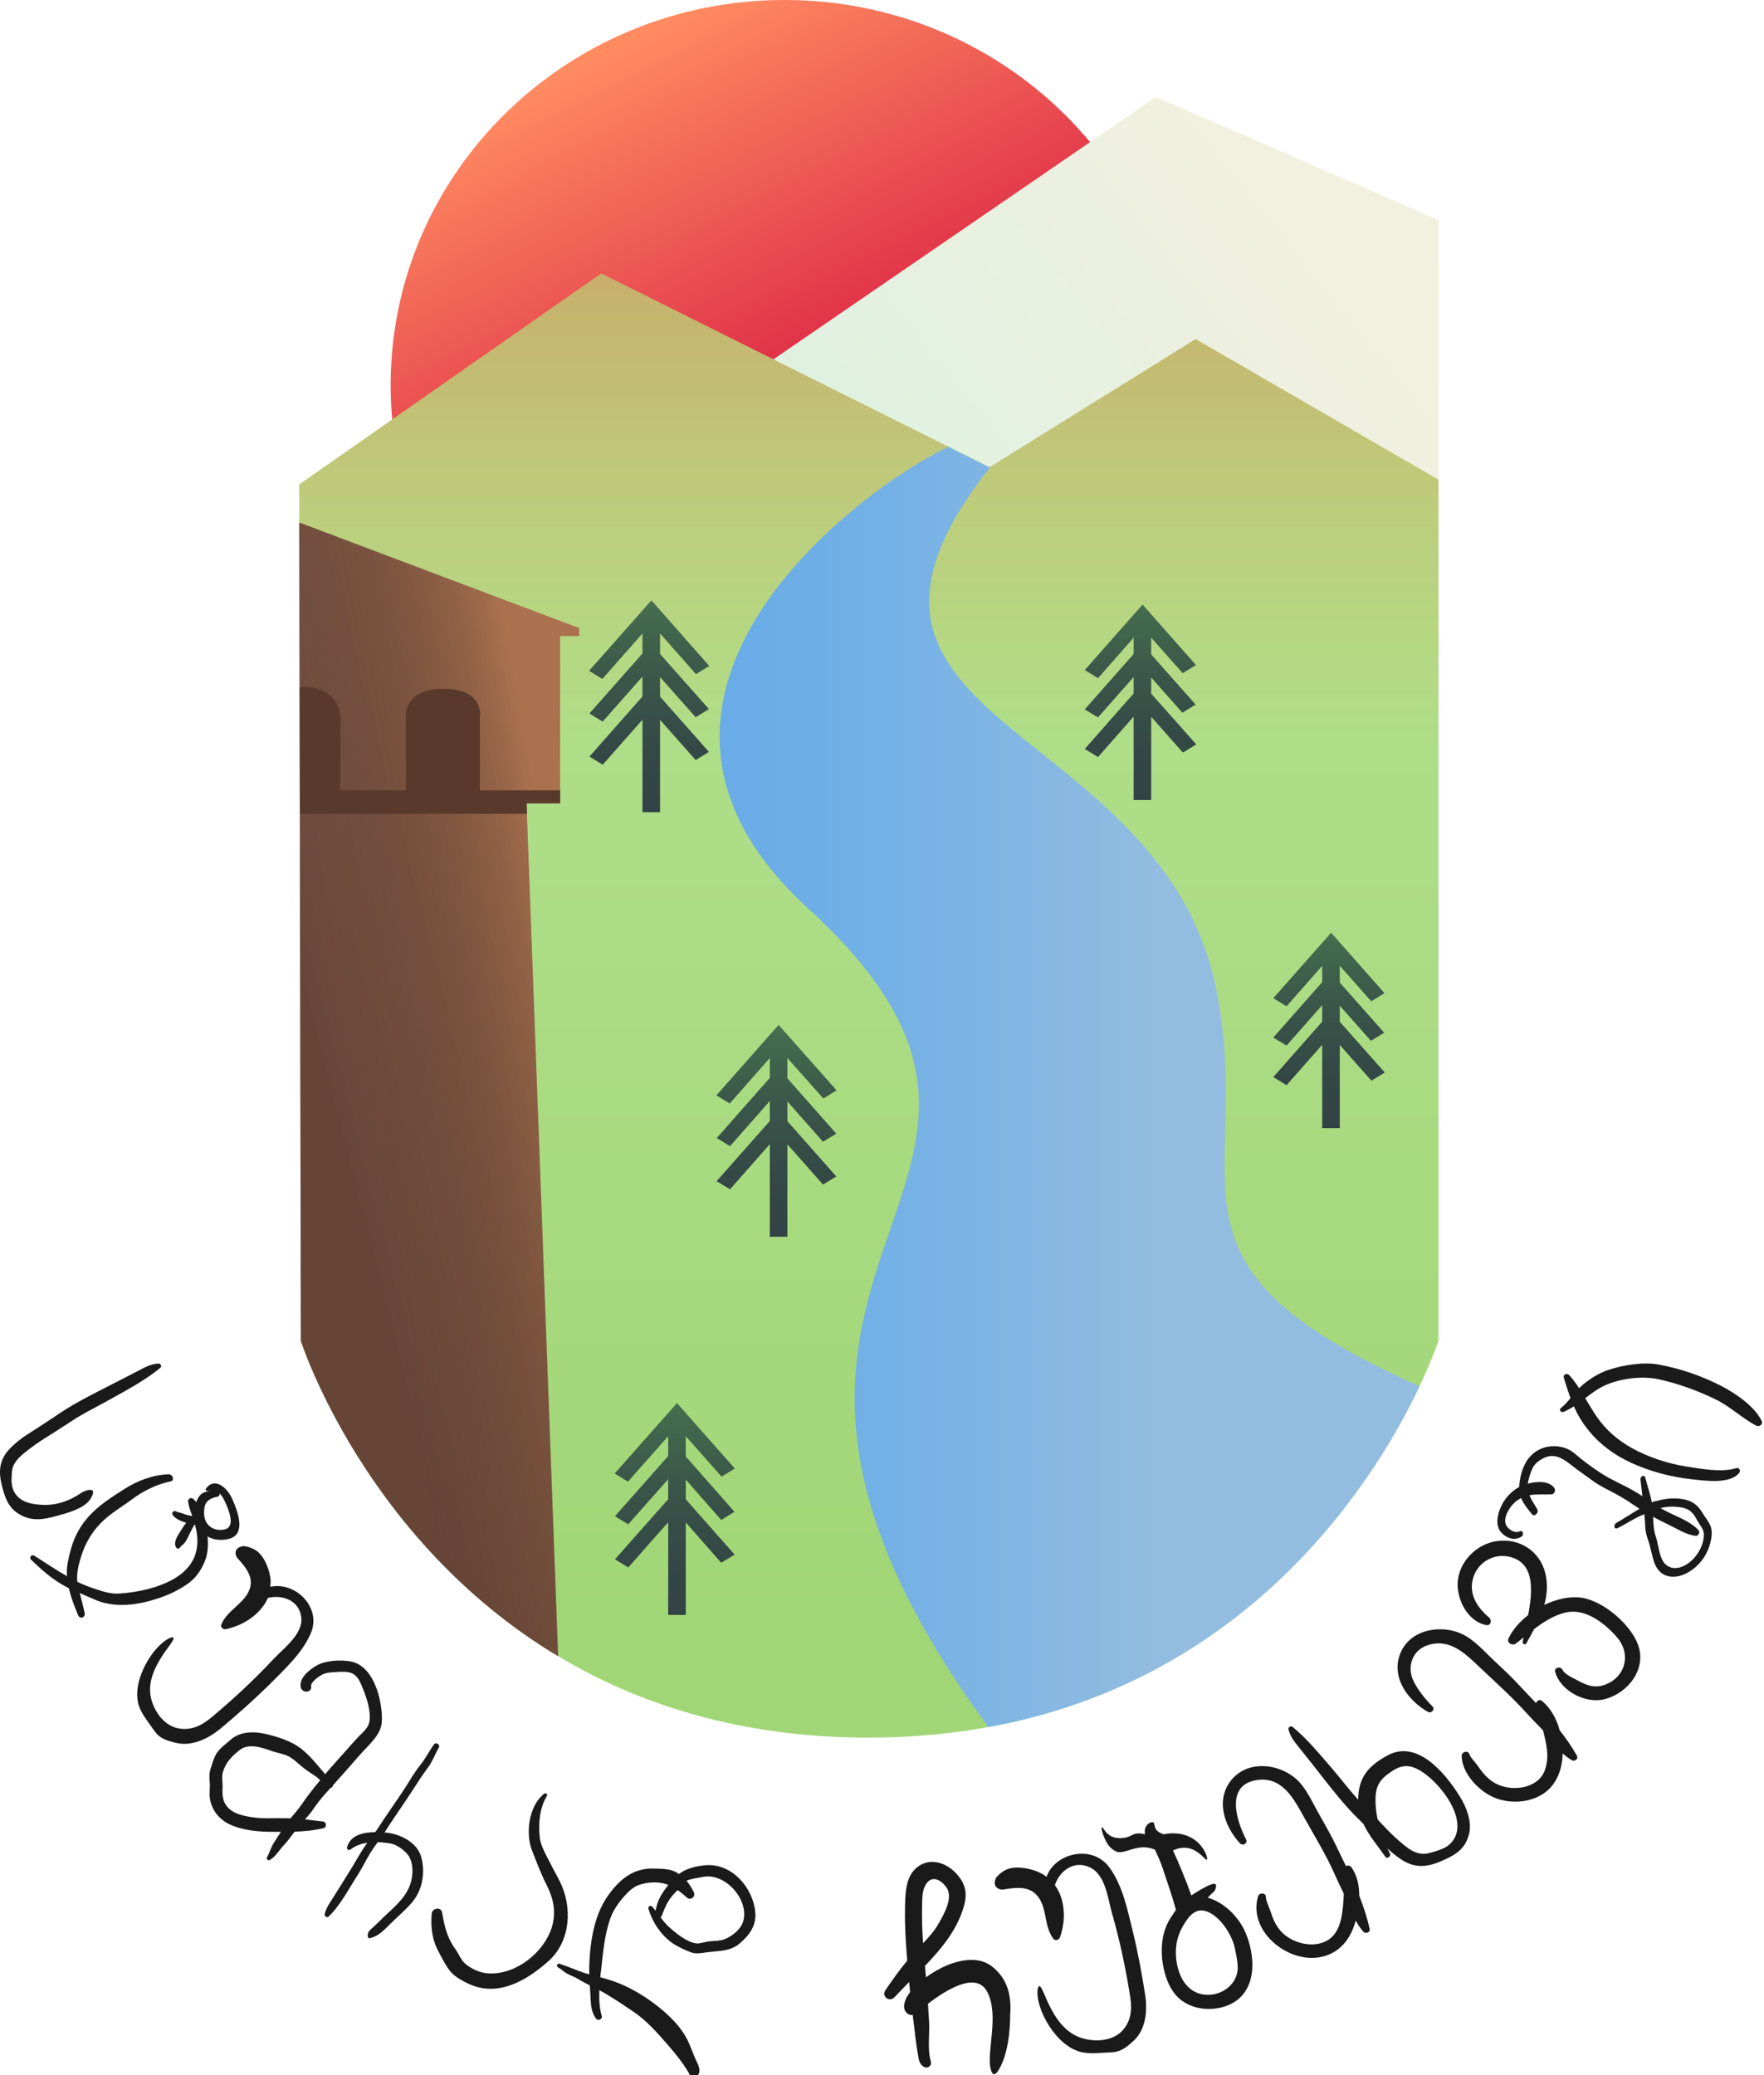 <svg width="136" height="160" viewBox="0 0 136 160" fill="none" xmlns="http://www.w3.org/2000/svg">
<g clip-path="url(#clip0)">
<path d="M60.485 59.398C77.256 59.398 90.851 46.101 90.851 29.699C90.851 13.297 77.256 0 60.485 0C43.714 0 30.119 13.297 30.119 29.699C30.119 46.101 43.714 59.398 60.485 59.398Z" fill="url(#paint0_linear)"/>
<path d="M59.623 27.711L89.127 7.47L110.931 16.988L110.906 38.132L78.902 40.843L61.532 32.891L59.623 27.711Z" fill="#F2F0DF"/>
<path opacity="0.11" d="M59.623 27.711L89.127 7.47L110.931 16.988L110.906 38.132L78.902 40.843L61.532 32.891L59.623 27.711Z" fill="url(#paint1_linear)"/>
<path d="M110.906 103.373V36.988L92.181 26.144L76.29 36.024L46.355 21.084L23.072 37.349L23.195 103.373C23.195 103.373 32.927 133.976 66.927 133.976C100.927 133.976 110.906 103.373 110.906 103.373Z" fill="url(#paint2_linear)"/>
<path opacity="0.29" d="M110.906 103.373V36.988L92.181 26.144L76.29 36.024L46.355 21.084L23.072 37.349L23.195 103.373C23.195 103.373 32.927 133.976 66.927 133.976C100.927 133.976 110.906 103.373 110.906 103.373Z" fill="url(#paint3_linear)"/>
<path d="M88.755 52.241L91.158 54.952L92.18 54.325L88.755 50.458V49.169L91.182 51.903L92.205 51.277L88.09 46.614L83.631 51.663L84.653 52.289L87.4 49.169V50.422L83.631 54.699L84.653 55.313L87.4 52.205V53.47L83.631 57.747L84.653 58.373L87.4 55.253V61.687H88.755V55.265L91.195 58.024L92.229 57.397L88.755 53.482V52.241Z" fill="url(#paint4_linear)"/>
<path d="M103.293 77.541L105.695 80.252L106.717 79.626L103.293 75.758V74.469L105.719 77.204L106.742 76.578L102.627 71.915L98.168 76.963L99.19 77.59L101.938 74.469V75.722L98.168 79.999L99.19 80.614L101.938 77.505V78.77L98.168 83.048L99.19 83.674L101.938 80.554V86.987H103.293V80.566L105.732 83.325L106.767 82.698L103.293 78.782V77.541Z" fill="url(#paint5_linear)"/>
<path d="M49.532 62.626H50.888V55.506L53.635 58.602L54.657 57.976L50.888 53.711V52.205L53.635 55.301L54.657 54.675L50.888 50.422V48.843L53.659 51.976L54.682 51.349L50.222 46.289L45.418 51.723L46.44 52.349L49.532 48.843V50.385L45.443 55.012L46.465 55.639L49.532 52.169V53.699L45.443 58.337L46.465 58.964L49.532 55.494V62.626Z" fill="url(#paint6_linear)"/>
<path d="M59.351 95.361H60.706V88.228L63.453 91.337L64.475 90.71L60.706 86.445V84.927L63.453 88.035L64.475 87.409L60.706 83.144V81.578L63.478 84.698L64.5 84.072L60.028 79.023L55.236 84.457L56.259 85.084L59.351 81.578V83.108L55.261 87.746L56.283 88.373L59.351 84.891V86.433L55.249 91.072L56.283 91.698L59.351 88.216V95.361Z" fill="url(#paint7_linear)"/>
<path d="M51.516 124.518H52.871V117.385L55.605 120.494L56.64 119.867L52.871 115.602V114.084L55.605 117.193L56.628 116.566L52.871 112.301V110.735L55.63 113.855L56.652 113.229L52.193 108.181L47.389 113.614L48.411 114.241L51.516 110.735V112.265L47.413 116.904L48.436 117.53L51.516 114.048V115.59L47.413 120.229L48.436 120.855L51.516 117.373V124.518Z" fill="url(#paint8_linear)"/>
<path d="M109.452 106.879C88.129 97.433 96.715 91.518 93.82 76.518C89.718 55.289 60.436 56.156 76.327 36.036C76.34 36.024 76.352 36.012 76.352 35.999L76.29 36.036L73.1 34.445C65.29 38.265 44.963 54.18 62.271 70.012C86.256 91.939 49.386 96.698 76.192 133.144C76.192 133.156 76.204 133.156 76.204 133.168C96.579 129.433 106.114 113.915 109.452 106.879Z" fill="url(#paint9_linear)"/>
<path d="M43.177 49.036H44.655V48.434L23.072 40.289L23.195 103.385C23.195 103.385 28.086 118.747 43.029 127.699L40.59 61.928H43.177V49.036Z" fill="#875A48"/>
<path opacity="0.28" d="M43.177 49.036H44.655V48.434L23.072 40.289L23.195 103.385C23.195 103.385 28.086 118.747 43.029 127.699L40.59 61.928H43.177V49.036Z" fill="url(#paint10_linear)"/>
<path opacity="0.37" d="M43.177 49.036H44.655V48.434L23.072 40.289L23.195 103.385C23.195 103.385 28.086 118.747 43.029 127.699L40.59 61.928H43.177V49.036Z" fill="url(#paint11_linear)"/>
<path d="M23.122 62.747H40.627L40.602 61.94H43.189V60.94H36.993V55.337C36.993 55.337 37.412 53.108 34.209 53.108C31.006 53.108 31.289 55.337 31.289 55.337V60.94H26.226L26.251 55.337C26.251 55.337 26.238 52.964 23.393 52.964C23.294 52.964 23.208 52.976 23.109 53.012L23.122 62.747Z" fill="#59392B"/>
<path d="M123.964 105.638C123.262 105.879 122.596 106.301 122.03 106.771C121.931 106.855 121.833 106.952 121.746 107.036C121.512 106.675 121.254 106.325 120.97 106.012C120.823 105.855 120.49 105.976 120.564 106.205C120.724 106.771 120.896 107.289 121.081 107.807C120.847 108.084 120.613 108.349 120.342 108.566C120.17 108.699 120.354 108.952 120.539 108.867C120.823 108.747 121.081 108.602 121.34 108.434C121.623 109.072 121.981 109.687 122.473 110.289C123.373 111.397 124.481 112.205 125.799 112.807C127.265 113.47 128.854 113.891 130.456 114.06C131.478 114.169 133.425 114.458 134.115 113.53C134.213 113.385 134.078 113.144 133.893 113.193C132.747 113.554 131.158 113.253 130 113.072C128.596 112.855 127.105 112.361 125.849 111.675C124.728 111.048 123.828 110.277 123.102 109.229C122.794 108.783 122.51 108.289 122.215 107.807C122.707 107.434 123.212 107.048 123.791 106.795C124.949 106.277 126.625 106.072 127.881 106.349C129.396 106.675 130.924 107.241 132.304 107.916C133.425 108.47 134.299 109.337 135.383 109.916C135.63 110.048 135.95 109.831 135.815 109.554C135.285 108.446 133.844 107.458 132.76 106.891C131.257 106.108 129.569 105.518 127.894 105.217C126.699 104.988 125.097 105.253 123.964 105.638Z" fill="#1A1A1A"/>
<path d="M127.352 115.843C127.339 115.843 127.339 115.831 127.352 115.843C127.228 115.18 127.007 114.566 126.846 113.927C126.785 113.686 126.44 113.819 126.477 114.084C126.526 114.518 126.575 114.939 126.625 115.361C126.415 115.229 126.206 115.084 125.984 114.964C125.159 114.482 124.272 114.132 123.471 113.614C122.757 113.156 122.03 112.614 121.389 112.06C120.478 111.277 118.642 111.192 117.694 112.662C117.373 113.156 117.139 114.024 117.127 114.65C116.486 115 115.957 115.578 115.661 116.313C115.39 116.976 115.328 117.71 115.747 118.168C116.129 118.578 116.733 118.831 117.299 118.482C117.533 118.337 117.41 117.951 117.164 118.072C116.782 118.265 116.252 117.903 116.104 117.566C115.883 117.036 116.339 116.265 116.745 115.879C116.917 115.723 117.09 115.602 117.275 115.506C117.472 115.988 117.829 116.397 118.125 116.771C118.285 116.976 118.654 116.638 118.531 116.397C118.359 116.072 118.075 115.686 117.915 115.289C118.482 115.18 119.073 115.253 119.628 115.217C119.862 115.204 119.948 114.879 119.837 114.735C119.443 114.18 118.531 114.192 117.792 114.397C117.841 114.012 118.002 113.542 118.149 113.217C118.322 112.819 118.802 112.494 119.16 112.361C119.96 112.048 120.613 112.554 121.143 112.964C121.673 113.385 122.239 113.759 122.769 114.156C123.336 114.578 123.989 114.867 124.604 115.204C125.233 115.542 125.812 115.939 126.403 116.337C125.812 116.674 125.233 117.072 124.617 117.421C124.383 117.554 124.432 117.951 124.691 117.831C125.405 117.494 126.046 117.024 126.773 116.747C126.81 117.084 126.834 117.409 126.846 117.747C126.859 118.144 126.97 118.482 127.093 118.831C127.278 119.385 127.364 120 127.561 120.53C128.214 122.241 130.333 121.674 131.38 120.072C131.786 119.457 132.107 118.409 131.91 117.759C131.786 117.361 131.454 116.988 131.257 116.65C131.035 116.277 130.752 115.964 130.37 115.783C129.643 115.445 128.608 115.47 127.758 115.723C127.61 115.735 127.475 115.783 127.352 115.843ZM130.394 116.578C130.678 116.831 130.825 117.204 131.035 117.53C131.244 117.843 131.404 118.048 131.355 118.506C131.306 119.048 131.084 119.53 130.739 119.976C130.123 120.759 129.15 121.204 128.473 120.674C127.918 120.241 127.894 119.18 127.66 118.482C127.487 117.988 127.475 117.482 127.45 116.951C127.832 117.168 128.238 117.361 128.633 117.554C129.286 117.867 129.975 118.325 130.727 118.421C130.924 118.445 131.096 118.156 130.961 118C130.32 117.277 129.224 116.927 128.386 116.482C128.263 116.421 128.14 116.349 128.017 116.277C128.399 116.18 128.768 116.144 129.199 116.18C129.643 116.204 130.086 116.289 130.394 116.578Z" fill="#1A1A1A"/>
<path d="M76.438 151.59C75.317 150.735 73.617 151.18 72.46 151.795C72.151 151.951 71.77 152.18 71.388 152.458C71.363 152.168 71.338 151.879 71.314 151.578C72.558 150.277 73.704 148.903 74.246 147.205C74.603 146.096 74.529 145.313 73.691 144.421C72.891 143.578 71.634 143.192 70.661 144.012C69.762 144.771 69.799 146.156 69.774 147.192C69.749 148.494 69.836 149.867 69.946 151.168C69.343 151.903 68.801 152.662 68.259 153.458C67.939 153.927 68.579 154.409 68.961 154C69.331 153.602 69.712 153.217 70.094 152.819C70.119 153.084 70.144 153.337 70.168 153.602C69.885 153.964 69.7 154.349 69.7 154.735C69.7 155.084 70.02 155.433 70.365 155.349C70.378 155.445 70.39 155.554 70.402 155.65C70.525 156.554 70.599 157.445 70.76 158.349C70.833 158.735 70.833 159.108 71.203 159.349C71.523 159.554 71.88 159.253 71.757 158.939C71.757 158.939 71.757 158.939 71.77 158.939C71.486 158.06 71.683 156.855 71.634 155.939C71.597 155.458 71.573 154.976 71.548 154.494C72.989 153.397 75.256 151.988 76.106 153.566C77.067 155.373 76.044 158.204 76.377 159.518C76.401 159.614 76.475 159.903 76.623 159.927C76.796 159.951 76.981 159.638 77.042 159.518C77.941 157.964 77.88 155.361 77.88 155.361C78.003 153.879 77.67 152.518 76.438 151.59ZM71.092 146.964C71.104 146.482 71.08 145.867 71.314 145.421C71.733 144.59 72.422 144.819 72.928 145.47C73.531 146.241 72.841 147.458 72.422 148.217C72.102 148.807 71.646 149.325 71.166 149.831C71.104 148.867 71.067 147.915 71.092 146.964Z" fill="#1A1A1A"/>
<path d="M85.541 144C84.223 142.169 81.328 142.867 80.687 144.711C80.564 144.614 80.428 144.518 80.281 144.446C79.615 144.084 78.433 143.843 77.694 144.108C77.435 144.205 77.263 144.337 77.053 144.506C77.028 144.53 76.979 144.59 76.942 144.626C76.881 144.687 76.807 144.759 76.794 144.771C76.745 144.903 76.708 145 76.696 145.144C76.659 145.518 77.041 145.747 77.373 145.687C78.347 145.53 79.455 145.361 80.108 146.349C80.736 147.301 80.502 148.554 81.217 149.494C81.365 149.675 81.648 149.566 81.722 149.373C82.19 148.06 82.141 146.47 81.328 145.349C81.697 144.241 82.818 143.385 84.062 144C85.245 144.578 85.418 146.422 85.726 147.494C86.341 149.638 86.797 151.795 87.142 154C87.29 154.988 87.192 155.903 86.477 156.626C85.627 157.482 84.062 157.47 83.028 157C81.882 156.482 81.266 155.325 80.983 154.783C80.564 154.012 80.318 153.108 80.121 153.144C80.034 153.156 80.01 153.349 79.997 153.409C79.825 154.879 81.439 157.891 83.508 158.253C84.186 158.373 84.999 158.265 85.676 158.241C86.44 158.217 86.871 157.831 87.401 157.349C88.325 156.506 88.473 155.084 88.3 153.891C88.041 152.205 87.734 150.542 87.327 148.879C86.921 147.241 86.563 145.409 85.541 144Z" fill="#1A1A1A"/>
<path d="M95.913 148.771C95.396 147.711 94.3 146.639 93.117 146.325C93.154 146.277 93.216 146.205 93.29 146.133C93.487 145.928 93.573 145.892 93.647 145.783C93.745 145.627 93.794 145.374 93.721 145.289C93.61 145.169 93.166 145.289 91.848 146.145C91.639 145.554 91.405 144.94 91.146 144.313C90.912 143.747 90.678 143.193 90.431 142.675C90.727 142.542 91.109 142.422 91.528 142.482C92.439 142.615 92.932 143.47 93.043 143.386C93.154 143.301 92.883 142.458 92.181 141.916C91.565 141.434 90.875 141.374 90.653 141.362C90.259 141.337 89.926 141.386 89.717 141.434C89.286 141.289 89.126 141.096 89.064 140.94C88.99 140.747 89.027 140.578 88.916 140.518C88.793 140.446 88.584 140.566 88.485 140.663C88.189 140.928 88.263 141.374 88.276 141.434C88.153 141.398 87.98 141.362 87.771 141.362C87.389 141.374 87.253 141.542 86.908 141.651C86.871 141.663 86.231 141.855 85.689 141.59C85.171 141.337 85.061 140.855 84.962 140.892C84.826 140.952 85.171 141.928 85.492 142.313C85.615 142.47 85.763 142.578 85.763 142.578C85.763 142.578 85.923 142.699 86.095 142.771C86.563 142.952 87.302 142.446 88.14 142.434C88.35 142.434 88.658 142.458 89.04 142.615C89.286 143.121 89.508 143.639 89.68 144.169C90.025 145.181 90.37 146.217 90.665 147.253C90.53 147.446 90.394 147.651 90.271 147.843C89.655 148.783 89.495 149.904 89.594 150.988C89.692 152.06 90.087 153.398 90.961 154.133C91.971 154.976 93.45 155.096 94.644 154.627C97.034 153.687 96.837 150.675 95.913 148.771ZM95.224 150.301C95.322 150.819 95.495 151.53 95.396 152.048C95.211 153.109 94.176 153.819 93.117 153.807C91.084 153.795 90.444 151.422 90.715 149.819C90.85 149.06 91.208 148.41 91.663 147.819C91.984 147.446 92.279 147.349 92.464 147.313C93.61 147.157 94.965 148.916 95.224 150.301Z" fill="#1A1A1A"/>
<path d="M104.204 143.988C104.105 143.843 103.896 143.795 103.773 143.892C103.489 143.301 103.206 142.723 102.935 142.157C102.467 141.193 101.925 140.313 101.42 139.373C101.013 138.614 100.558 137.699 99.88 137.12C98.5 135.952 96.221 135.735 94.977 137.193C93.684 138.723 94.361 140.795 95.605 142.133C95.815 142.361 96.221 142.12 96.073 141.831C95.322 140.386 94.46 137.639 96.874 137.253C98.833 136.94 99.732 138.663 100.508 140.06C101.346 141.566 102.257 143.036 102.947 144.614C103.157 145.084 103.379 145.542 103.6 146C103.6 146.06 103.6 146.12 103.6 146.181C103.526 147.241 103.477 148.831 102.467 149.53C101.383 150.277 99.732 149.88 98.858 149.012C98.402 148.566 98.155 148.012 97.971 147.422C97.909 147.217 97.576 146.494 97.601 146.277C97.613 146.133 97.502 146.012 97.355 146C97.342 146 97.33 146 97.318 146C97.182 145.988 97.034 146.072 96.997 146.205C96.147 149 99.584 151.663 102.208 150.795C103.502 150.373 104.192 149.301 104.524 148.084C104.684 148.386 104.869 148.675 105.128 148.952C105.3 149.133 105.645 149 105.596 148.735C105.411 147.867 105.128 147.012 104.795 146.169C104.795 145.398 104.647 144.639 104.204 143.988Z" fill="#1A1A1A"/>
<path d="M118.863 131.132C118.703 131 118.469 131.144 118.432 131.325C117.94 130.795 117.434 130.277 116.954 129.759C116.24 128.988 115.451 128.313 114.7 127.566C114.121 126.988 113.406 126.289 112.642 125.951C111.078 125.277 108.947 125.614 108.097 127.192C107.099 129.072 108.392 131.024 110.08 131.988C110.351 132.144 110.671 131.795 110.437 131.566C109.871 131 109.329 130.325 108.971 129.602C108.454 128.53 108.873 127.228 110.092 126.843C111.817 126.301 113 127.53 114.121 128.59C115.328 129.735 116.572 130.843 117.693 132.084C118.1 132.542 118.555 132.975 118.974 133.433C118.974 133.445 118.974 133.445 118.974 133.457C119.233 134.506 119.492 135.518 119.073 136.566C118.543 137.879 116.683 138.144 115.463 137.59C114.761 137.277 114.318 136.71 113.899 136.108C113.763 135.915 113.332 135.457 113.295 135.277C113.271 135.132 113.111 135.048 112.975 135.072C112.963 135.072 112.95 135.072 112.938 135.084C112.803 135.108 112.692 135.241 112.692 135.373C112.704 136.722 113.997 138.096 115.205 138.602C116.461 139.12 118.075 139.012 119.171 138.168C120.046 137.494 120.453 136.373 120.477 135.192C120.674 135.385 120.908 135.554 121.192 135.722C121.413 135.843 121.709 135.614 121.574 135.373C121.192 134.686 120.736 134.036 120.243 133.409C120.009 132.494 119.516 131.662 118.863 131.132Z" fill="#1A1A1A"/>
<path d="M106.976 135.349C105.461 136.181 104.734 137.048 104.709 138.759C104.007 137.988 103.354 137.12 102.689 136.349C101.728 135.241 100.792 134.084 99.646 133.145C99.511 133.036 99.301 133.193 99.338 133.337C99.474 133.916 99.819 134.313 100.188 134.783C100.817 135.554 101.432 136.337 102.036 137.12C102.898 138.217 103.798 139.349 104.808 140.325C104.906 140.422 105.017 140.53 105.116 140.626C105.535 141.53 106.2 142.289 106.804 143.157C106.939 143.361 107.272 143.133 107.161 142.928C107.099 142.795 107.038 142.663 106.976 142.53C107.272 142.807 107.592 143.072 107.925 143.301C108.959 144.024 109.883 144.012 111.017 143.542C112.101 143.084 112.988 142.626 113.271 141.361C113.48 140.398 113.049 139.313 112.544 138.506C111.46 136.771 109.292 134.084 106.976 135.349ZM111.633 142.313C111.312 142.566 110.487 142.819 110.068 142.904C109.144 143.084 108.467 142.458 107.826 141.904C107.247 141.41 106.73 140.843 106.212 140.289C106.089 139.711 106.027 139.132 106.052 138.566C106.101 137.542 106.508 137.096 107.37 136.53C107.961 136.145 108.516 136.048 109.193 136.361C110.906 137.157 113.702 140.687 111.633 142.313Z" fill="#1A1A1A"/>
<path d="M119.06 123.747C119.282 122.951 119.343 122.132 119.134 121.277C118.715 119.614 117.175 118.59 115.438 118.819C113.849 119.024 112.469 120.409 112.383 122.024C112.309 123.361 113.184 125.048 114.601 125.301C114.958 125.361 115.032 124.903 114.81 124.723C113.985 124.036 113.295 123.06 113.517 121.915C113.763 120.566 115.081 119.698 116.436 120.048C118.333 120.53 118.173 122.662 117.816 124.53C117.151 125.048 116.609 125.674 116.301 126.337C116.14 126.674 116.609 126.927 116.867 126.723C117.064 126.578 117.261 126.421 117.459 126.253C117.434 126.385 117.409 126.518 117.397 126.626C117.385 126.759 117.594 126.843 117.668 126.723C117.877 126.361 118.075 125.988 118.272 125.614C119.048 125.024 119.885 124.494 120.797 124.313C122.3 124.012 123.766 125.205 124.677 126.253C125.774 127.53 125.343 129.361 123.655 129.927C122.854 130.192 122.214 129.891 121.511 129.506C121.191 129.337 120.625 129.084 120.452 128.735C120.317 128.445 119.799 128.578 119.898 128.903C120.304 130.373 122.226 131.397 123.717 131.012C125.54 130.542 126.981 128.662 126.279 126.795C125.712 125.253 123.63 123.445 121.943 123.192C121.031 123.06 120.009 123.289 119.06 123.747Z" fill="#1A1A1A"/>
<path d="M32.472 143.168C32.152 142.048 30.846 141.397 29.75 141.301C29.713 141.301 29.688 141.301 29.651 141.289C30.329 140.192 31.093 139.156 31.795 138.06C32.189 137.445 32.571 136.855 33.002 136.277C33.359 135.795 33.532 135.265 33.827 134.759C33.975 134.506 33.606 134.289 33.445 134.518C33.076 135.036 32.805 135.59 32.398 136.096C31.98 136.614 31.647 137.192 31.29 137.759C30.575 138.867 29.811 139.915 29.097 141.024C29.048 141.108 28.986 141.192 28.924 141.265C28 141.277 27.015 141.481 26.756 142.433C26.719 142.59 26.904 142.698 27.027 142.602C27.384 142.313 27.84 142.156 28.321 142.084C28.21 142.241 28.099 142.385 28 142.542C27.656 143.084 27.36 143.638 27.015 144.18C26.596 144.843 26.19 145.518 25.771 146.18C25.475 146.65 25.167 147.048 25.032 147.578C24.995 147.747 25.204 147.903 25.34 147.771C26.264 146.879 26.904 145.614 27.594 144.542C27.939 144 28.21 143.433 28.543 142.879C28.727 142.59 28.924 142.313 29.122 142.036C29.454 142.048 29.774 142.084 30.07 142.132C30.575 142.216 31.043 142.566 31.388 142.939C31.758 143.349 31.844 144.036 31.782 144.578C31.659 145.831 30.858 146.638 29.959 147.457C29.516 147.855 29.122 148.289 28.666 148.686C28.432 148.891 28.321 149.024 28.358 149.337C28.37 149.409 28.469 149.469 28.53 149.445C29.146 149.289 29.565 148.867 30.009 148.421C30.575 147.843 31.191 147.349 31.721 146.735C32.583 145.759 32.805 144.373 32.472 143.168Z" fill="#1A1A1A"/>
<path d="M7.366 123.361C8.98 124.047 10.828 123.71 12.294 123.204C13.07 122.939 13.784 122.602 14.449 122.132C15.102 121.674 15.496 121.108 15.817 120.312C16.026 119.782 16.063 119.12 16.002 118.469C16.507 118.758 17.11 118.794 17.652 118.65C18.946 118.312 18.404 116.722 17.936 115.638C17.505 114.65 16.531 113.855 15.866 114.794C15.829 114.843 15.891 114.939 15.952 114.951C16.051 114.963 16.137 114.951 16.236 114.951C15.78 114.999 15.41 115.144 15.201 115.65C15.176 115.71 15.164 115.758 15.139 115.818C15.065 115.722 14.979 115.65 14.893 115.565C14.733 115.433 14.474 115.553 14.499 115.77C14.548 116.144 14.684 116.505 14.819 116.879L14.807 116.891C14.794 116.891 14.794 116.891 14.782 116.891C14.548 116.843 14.314 116.794 14.092 116.698C13.944 116.638 13.723 116.614 13.587 116.541C13.378 116.409 13.168 116.662 13.353 116.867C13.612 117.156 14.018 117.312 14.351 117.409C14.24 117.553 14.129 117.71 14.031 117.879C13.846 118.204 13.316 118.83 13.562 119.288C13.636 119.433 13.809 119.433 13.87 119.324C13.969 119.18 14.142 119.083 14.252 118.939C14.449 118.674 14.56 118.361 14.72 118.059C14.807 117.891 14.893 117.734 14.979 117.565C15.004 117.565 15.028 117.577 15.041 117.577C15.053 117.614 15.065 117.65 15.065 117.686C15.299 118.541 15.275 119.457 14.93 120.18C14.277 121.541 12.7 122.192 11.333 122.541C10.643 122.71 9.953 122.818 9.226 122.867C8.475 122.915 7.847 122.686 7.107 122.433C6.713 122.3 6.331 122.144 5.962 121.963C5.912 121.493 5.974 121.083 6.085 120.614C6.393 119.349 6.898 118.336 7.748 117.457C8.475 116.71 9.374 116.204 10.199 115.589C11.025 114.963 12.133 114.421 13.168 114.216C13.476 114.156 13.328 113.674 13.02 113.674C11.813 113.698 10.569 114.18 9.596 114.806C8.561 115.469 7.526 116.108 6.713 117.071C5.863 118.071 5.481 119.12 5.223 120.481C5.161 120.83 5.136 121.18 5.161 121.529C4.311 121.047 3.498 120.493 2.648 119.951C2.439 119.818 2.205 120.083 2.414 120.276C3.178 121.011 3.868 121.626 4.755 122.156C4.939 122.264 5.124 122.361 5.309 122.457C5.469 123.168 5.74 123.867 6.023 124.541C6.171 124.891 6.602 124.698 6.528 124.373C6.418 123.855 6.282 123.349 6.147 122.83C6.565 123.023 6.96 123.18 7.366 123.361ZM17.344 115.782C17.628 116.409 18.182 117.698 17.344 117.915C16.864 118.047 16.223 117.915 15.915 117.385C15.718 117.035 15.706 116.65 15.755 116.3C15.829 115.698 16.26 115.505 16.778 115.397C16.913 115.373 16.95 115.252 16.913 115.144C17.098 115.3 17.233 115.541 17.344 115.782Z" fill="#1A1A1A"/>
<path d="M58.231 147.446C58.071 145.59 56.457 143.639 54.376 143.819C53.587 143.892 52.91 144.072 52.343 144.494C52.281 144.458 52.22 144.41 52.158 144.373C51.641 144.072 51.013 144.096 50.434 144.072C48.807 144.012 47.736 144.94 46.861 146.181C45.9 147.554 45.568 149.325 45.457 150.976C45.432 151.398 45.42 151.819 45.432 152.229C45.309 152.193 45.173 152.157 45.05 152.12C44.397 151.904 43.781 151.614 43.128 151.41C42.968 151.361 42.857 151.602 43.017 151.687C43.276 151.819 43.461 152.036 43.707 152.169C43.991 152.325 44.311 152.422 44.594 152.602C44.878 152.783 45.173 152.928 45.469 153.084C45.481 153.217 45.494 153.349 45.494 153.47C45.568 154.241 45.469 154.94 45.937 155.627C46.085 155.843 46.467 155.711 46.393 155.434C46.208 154.831 46.184 154.145 46.208 153.458H46.22C47.157 153.964 47.994 154.542 48.869 155.133C49.879 155.819 50.692 156.759 51.493 157.675C52.072 158.337 52.786 159.217 53.193 160C53.316 160.253 53.686 160.217 53.821 160C54.043 159.651 53.87 159.289 53.71 158.952C53.476 158.47 53.316 157.976 53.094 157.482C52.528 156.241 51.493 155.277 50.421 154.47C49.436 153.735 48.339 153.108 47.157 152.711C46.873 152.614 46.578 152.53 46.282 152.458C46.294 152.265 46.319 152.084 46.344 151.904C46.492 150.554 46.602 149.193 47.058 147.904C47.292 147.241 47.785 146.566 48.265 146.06C48.746 145.554 49.066 145.337 49.768 145.205C50.446 145.084 51.013 145.133 51.53 145.337C51.025 145.964 50.692 146.494 50.544 147.325C50.458 147.217 50.372 147.108 50.273 147C50.163 146.867 49.941 147.012 49.99 147.169C50.286 148.169 50.902 149.12 51.752 149.759C52.121 150.036 52.688 150.289 53.107 150.47C53.661 150.711 53.994 150.59 54.585 150.518C55.484 150.41 56.346 150.458 57.061 149.819C57.812 149.169 58.318 148.446 58.231 147.446ZM55.632 149.59C55.287 149.663 54.93 149.651 54.585 149.699C54.302 149.735 53.957 149.88 53.673 149.843C52.934 149.747 52.072 149.024 51.567 148.566C51.32 148.337 51.111 148.084 50.926 147.831C50.963 147.807 51 147.759 51.025 147.711C51.333 146.867 51.567 146.386 52.22 145.759C52.232 145.747 52.232 145.747 52.244 145.735C52.478 145.892 52.712 146.084 52.947 146.301C53.242 146.578 53.661 146.229 53.489 145.892C53.328 145.578 53.156 145.277 52.934 145.024C52.947 145.024 52.959 145.012 52.959 145C53.156 144.892 53.957 144.759 54.228 144.711C55.928 144.41 57.714 146.434 57.32 148.06C57.172 148.759 56.285 149.446 55.632 149.59Z" fill="#1A1A1A"/>
<path d="M43.151 145.048C42.93 144.603 42.683 144.181 42.462 143.735C42.154 143.109 41.673 142.338 41.612 141.651C41.501 140.591 41.599 139.398 42.166 138.47C42.252 138.338 42.067 138.217 41.956 138.301C40.762 139.229 40.503 141.362 41.02 142.687C41.377 143.591 41.71 144.494 42.154 145.362C42.683 146.41 42.893 147.458 42.548 148.591C41.956 150.518 39.801 152.277 37.657 152.157C37.041 152.121 36.45 151.856 35.969 151.494C35.538 151.169 35.391 150.675 35.095 150.265C34.467 149.41 34.257 148.482 34.085 147.458C33.998 147 33.321 147.121 33.284 147.542C33.198 148.627 33.309 149.579 33.851 150.554C34.109 151.036 34.393 151.615 34.75 152.036C35.107 152.446 35.674 152.747 36.167 152.976C38.433 154.012 40.638 152.675 42.277 151.217C44.014 149.675 44.149 147.012 43.151 145.048Z" fill="#1A1A1A"/>
<path d="M23.959 125.94C24.833 123.916 22.739 121.916 20.842 122.35C20.854 122.193 20.866 122.036 20.866 121.88C20.83 121.145 20.423 120.061 19.819 119.603C19.61 119.446 19.401 119.362 19.154 119.277C19.13 119.265 19.043 119.253 18.994 119.253C18.92 119.229 18.809 119.205 18.797 119.205C18.661 119.229 18.551 119.253 18.427 119.314C18.095 119.47 18.095 119.904 18.317 120.145C18.957 120.868 19.672 121.675 19.166 122.723C18.674 123.735 17.491 124.193 17.06 125.265C16.974 125.482 17.22 125.651 17.417 125.615C18.785 125.326 20.115 124.446 20.657 123.205C21.79 122.928 23.096 123.41 23.232 124.735C23.355 126 21.864 127.097 21.101 127.904C19.598 129.518 17.984 131.012 16.284 132.434C15.52 133.073 14.695 133.458 13.697 133.253C12.527 133 11.726 131.723 11.59 130.627C11.443 129.422 12.108 128.326 12.416 127.82C12.859 127.085 13.5 126.41 13.364 126.265C13.303 126.205 13.143 126.277 13.081 126.301C11.738 126.916 10.001 129.795 10.765 131.675C11.011 132.289 11.517 132.892 11.886 133.434C12.305 134.048 12.847 134.205 13.537 134.374C14.744 134.687 16.038 134.073 16.961 133.314C18.267 132.229 19.524 131.109 20.731 129.928C21.901 128.735 23.293 127.494 23.959 125.94Z" fill="#1A1A1A"/>
<path d="M24.908 140.445C24.452 140.397 23.984 140.337 23.516 140.277C23.713 140.06 23.91 139.843 24.083 139.59C24.403 139.12 24.735 138.686 25.117 138.265C25.241 138.132 25.351 138 25.475 137.867C25.585 137.843 25.672 137.747 25.684 137.638C26.374 136.867 27.064 136.096 27.729 135.325C28.394 134.554 29.417 133.771 29.441 132.686C29.491 131.108 28.825 128.349 26.928 128.084C26.152 127.976 25.142 128.024 24.452 128.397C23.886 128.71 23.048 129.361 23.183 130.084C23.282 130.578 24.07 130.53 23.984 130.024C23.935 129.71 24.563 129.265 24.822 129.132C25.179 128.939 25.598 128.939 25.992 128.915C26.374 128.891 26.817 128.867 27.175 129.036C27.618 129.253 27.803 129.771 27.975 130.192C28.271 130.915 28.616 131.951 28.48 132.747C28.394 133.229 27.988 133.554 27.655 133.891C27.31 134.253 26.977 134.638 26.645 135.012C26.115 135.602 25.585 136.192 25.068 136.795C24.489 136.108 23.935 135.409 23.22 134.831C22.469 134.241 21.385 133.903 20.448 133.686C19.537 133.482 18.502 133.506 17.788 134.132C17.467 134.421 17.061 134.71 16.79 135.06C16.506 135.421 16.371 135.963 16.235 136.385C16.1 136.807 16.149 137.084 16.174 137.518C16.198 137.939 16.112 138.337 16.198 138.771C16.408 139.747 17.024 140.409 17.972 140.783C18.946 141.156 20.017 141.241 21.052 141.241C21.249 141.241 21.446 141.241 21.656 141.241C21.471 141.53 21.286 141.819 21.101 142.108C20.88 142.457 20.781 142.855 20.584 143.216C20.51 143.361 20.695 143.494 20.818 143.409C21.274 143.12 21.52 142.65 21.89 142.265C22.198 141.939 22.444 141.578 22.715 141.229C23.479 141.204 24.243 141.132 24.97 140.951C25.204 140.867 25.167 140.469 24.908 140.445ZM19.389 140.108C18.539 139.976 17.578 139.735 17.258 138.855C17.11 138.445 17.159 138.132 17.159 137.71C17.159 137.301 17.073 136.988 17.196 136.59C17.443 135.843 17.862 135.433 18.453 134.951C19.192 134.349 20.264 134.771 21.064 135.048C21.434 135.168 21.84 135.229 22.198 135.397C22.666 135.626 23.023 136.024 23.43 136.337C23.725 136.566 24.046 136.759 24.354 136.976C24.477 137.06 24.588 137.156 24.686 137.265C24.193 137.855 23.713 138.457 23.282 139.096C23.011 139.494 22.703 139.843 22.395 140.204C22.309 140.204 22.21 140.192 22.124 140.192C21.2 140.168 20.301 140.253 19.389 140.108Z" fill="#1A1A1A"/>
<path d="M6.984 115.555C7.045 115.459 7.267 115.085 7.144 114.941C7.045 114.82 6.713 114.868 6.331 115.061C5.851 115.398 4.693 116.133 3.19 116.025C2.648 115.989 1.748 115.916 1.231 115.242C0.751 114.615 0.923 113.844 0.911 113.663C0.886 112.76 1.625 112.218 2.278 111.712C2.869 111.254 3.51 110.856 4.151 110.459L5.937 109.302C6.824 108.772 7.785 108.302 8.672 107.796C9.94 107.085 11.246 106.386 12.367 105.459C12.503 105.35 12.38 105.121 12.219 105.133C11.628 105.169 11.172 105.422 10.643 105.7C9.768 106.157 8.893 106.603 8.019 107.049C6.787 107.675 5.506 108.338 4.372 109.121C4.261 109.206 4.138 109.278 4.015 109.362C3.276 109.844 2.549 110.326 1.81 110.796C1.49 111.037 1.169 111.29 0.886 111.567C-0.001 112.422 -0.149 113.302 0.122 114.447C0.393 115.555 0.689 116.471 1.896 116.953C2.832 117.326 3.682 117.085 4.853 116.748C6.454 116.302 6.836 115.796 6.984 115.555Z" fill="#1A1A1A"/>
</g>
<defs>
<linearGradient id="paint0_linear" x1="46.745" y1="3.929" x2="62.701" y2="35.206" gradientUnits="userSpaceOnUse">
<stop stop-color="#FF8B61"/>
<stop offset="0.158" stop-color="#F8785C"/>
<stop offset="0.73" stop-color="#E2374A"/>
<stop offset="1" stop-color="#D91E43"/>
</linearGradient>
<linearGradient id="paint1_linear" x1="59.46" y1="52.927" x2="100.946" y2="19.304" gradientUnits="userSpaceOnUse">
<stop stop-color="#00FFFF"/>
<stop offset="1" stop-color="#00FFFF" stop-opacity="0"/>
</linearGradient>
<linearGradient id="paint2_linear" x1="66.989" y1="125.55" x2="66.989" y2="37.506" gradientUnits="userSpaceOnUse">
<stop stop-color="#A1D676"/>
<stop offset="1" stop-color="#B3E08E"/>
</linearGradient>
<linearGradient id="paint3_linear" x1="66.989" y1="18.125" x2="66.989" y2="57.571" gradientUnits="userSpaceOnUse">
<stop stop-color="#FF2411"/>
<stop offset="0.636" stop-color="#FF5906" stop-opacity="0.364"/>
<stop offset="1" stop-color="#FF7200" stop-opacity="0"/>
</linearGradient>
<linearGradient id="paint4_linear" x1="87.927" y1="46.691" x2="87.927" y2="61.766" gradientUnits="userSpaceOnUse">
<stop stop-color="#456E4E"/>
<stop offset="0.007" stop-color="#456D4E"/>
<stop offset="0.368" stop-color="#3A5649"/>
<stop offset="0.706" stop-color="#344846"/>
<stop offset="0.994" stop-color="#324345"/>
</linearGradient>
<linearGradient id="paint5_linear" x1="102.464" y1="71.992" x2="102.464" y2="87.067" gradientUnits="userSpaceOnUse">
<stop stop-color="#456E4E"/>
<stop offset="0.007" stop-color="#456D4E"/>
<stop offset="0.368" stop-color="#3A5649"/>
<stop offset="0.706" stop-color="#344846"/>
<stop offset="0.994" stop-color="#324345"/>
</linearGradient>
<linearGradient id="paint6_linear" x1="50.051" y1="46.571" x2="50.051" y2="62.837" gradientUnits="userSpaceOnUse">
<stop stop-color="#456E4E"/>
<stop offset="0.007" stop-color="#456D4E"/>
<stop offset="0.368" stop-color="#3A5649"/>
<stop offset="0.706" stop-color="#344846"/>
<stop offset="0.994" stop-color="#324345"/>
</linearGradient>
<linearGradient id="paint7_linear" x1="59.866" y1="79.299" x2="59.866" y2="95.566" gradientUnits="userSpaceOnUse">
<stop stop-color="#456E4E"/>
<stop offset="0.007" stop-color="#456D4E"/>
<stop offset="0.368" stop-color="#3A5649"/>
<stop offset="0.706" stop-color="#344846"/>
<stop offset="0.994" stop-color="#324345"/>
</linearGradient>
<linearGradient id="paint8_linear" x1="52.023" y1="108.457" x2="52.023" y2="124.723" gradientUnits="userSpaceOnUse">
<stop stop-color="#456E4E"/>
<stop offset="0.007" stop-color="#456D4E"/>
<stop offset="0.368" stop-color="#3A5649"/>
<stop offset="0.706" stop-color="#344846"/>
<stop offset="0.994" stop-color="#324345"/>
</linearGradient>
<linearGradient id="paint9_linear" x1="55.706" y1="83.798" x2="90.049" y2="83.798" gradientUnits="userSpaceOnUse">
<stop stop-color="#69ACE8"/>
<stop offset="0.325" stop-color="#72B0E6"/>
<stop offset="0.862" stop-color="#8CBAE1"/>
<stop offset="0.994" stop-color="#93BDE0"/>
</linearGradient>
<linearGradient id="paint10_linear" x1="25.669" y1="85.806" x2="54.955" y2="78.275" gradientUnits="userSpaceOnUse">
<stop stop-color="#120F0C"/>
<stop offset="0.216" stop-color="#2D2A28" stop-opacity="0.784"/>
<stop offset="0.749" stop-color="#6A6969" stop-opacity="0.252"/>
<stop offset="1" stop-color="#828282" stop-opacity="0"/>
</linearGradient>
<linearGradient id="paint11_linear" x1="27.331" y1="84.998" x2="45.11" y2="81.723" gradientUnits="userSpaceOnUse">
<stop stop-color="#301A00" stop-opacity="0"/>
<stop offset="0.116" stop-color="#361E03" stop-opacity="0.116"/>
<stop offset="0.267" stop-color="#46280A" stop-opacity="0.267"/>
<stop offset="0.435" stop-color="#603A16" stop-opacity="0.435"/>
<stop offset="0.618" stop-color="#865327" stop-opacity="0.618"/>
<stop offset="0.809" stop-color="#B5723C" stop-opacity="0.809"/>
<stop offset="1" stop-color="#EB9655"/>
</linearGradient>
<clipPath id="clip0">
<path d="M0 0H136V160H0V0Z" fill="white"/>
</clipPath>
</defs>
</svg>
